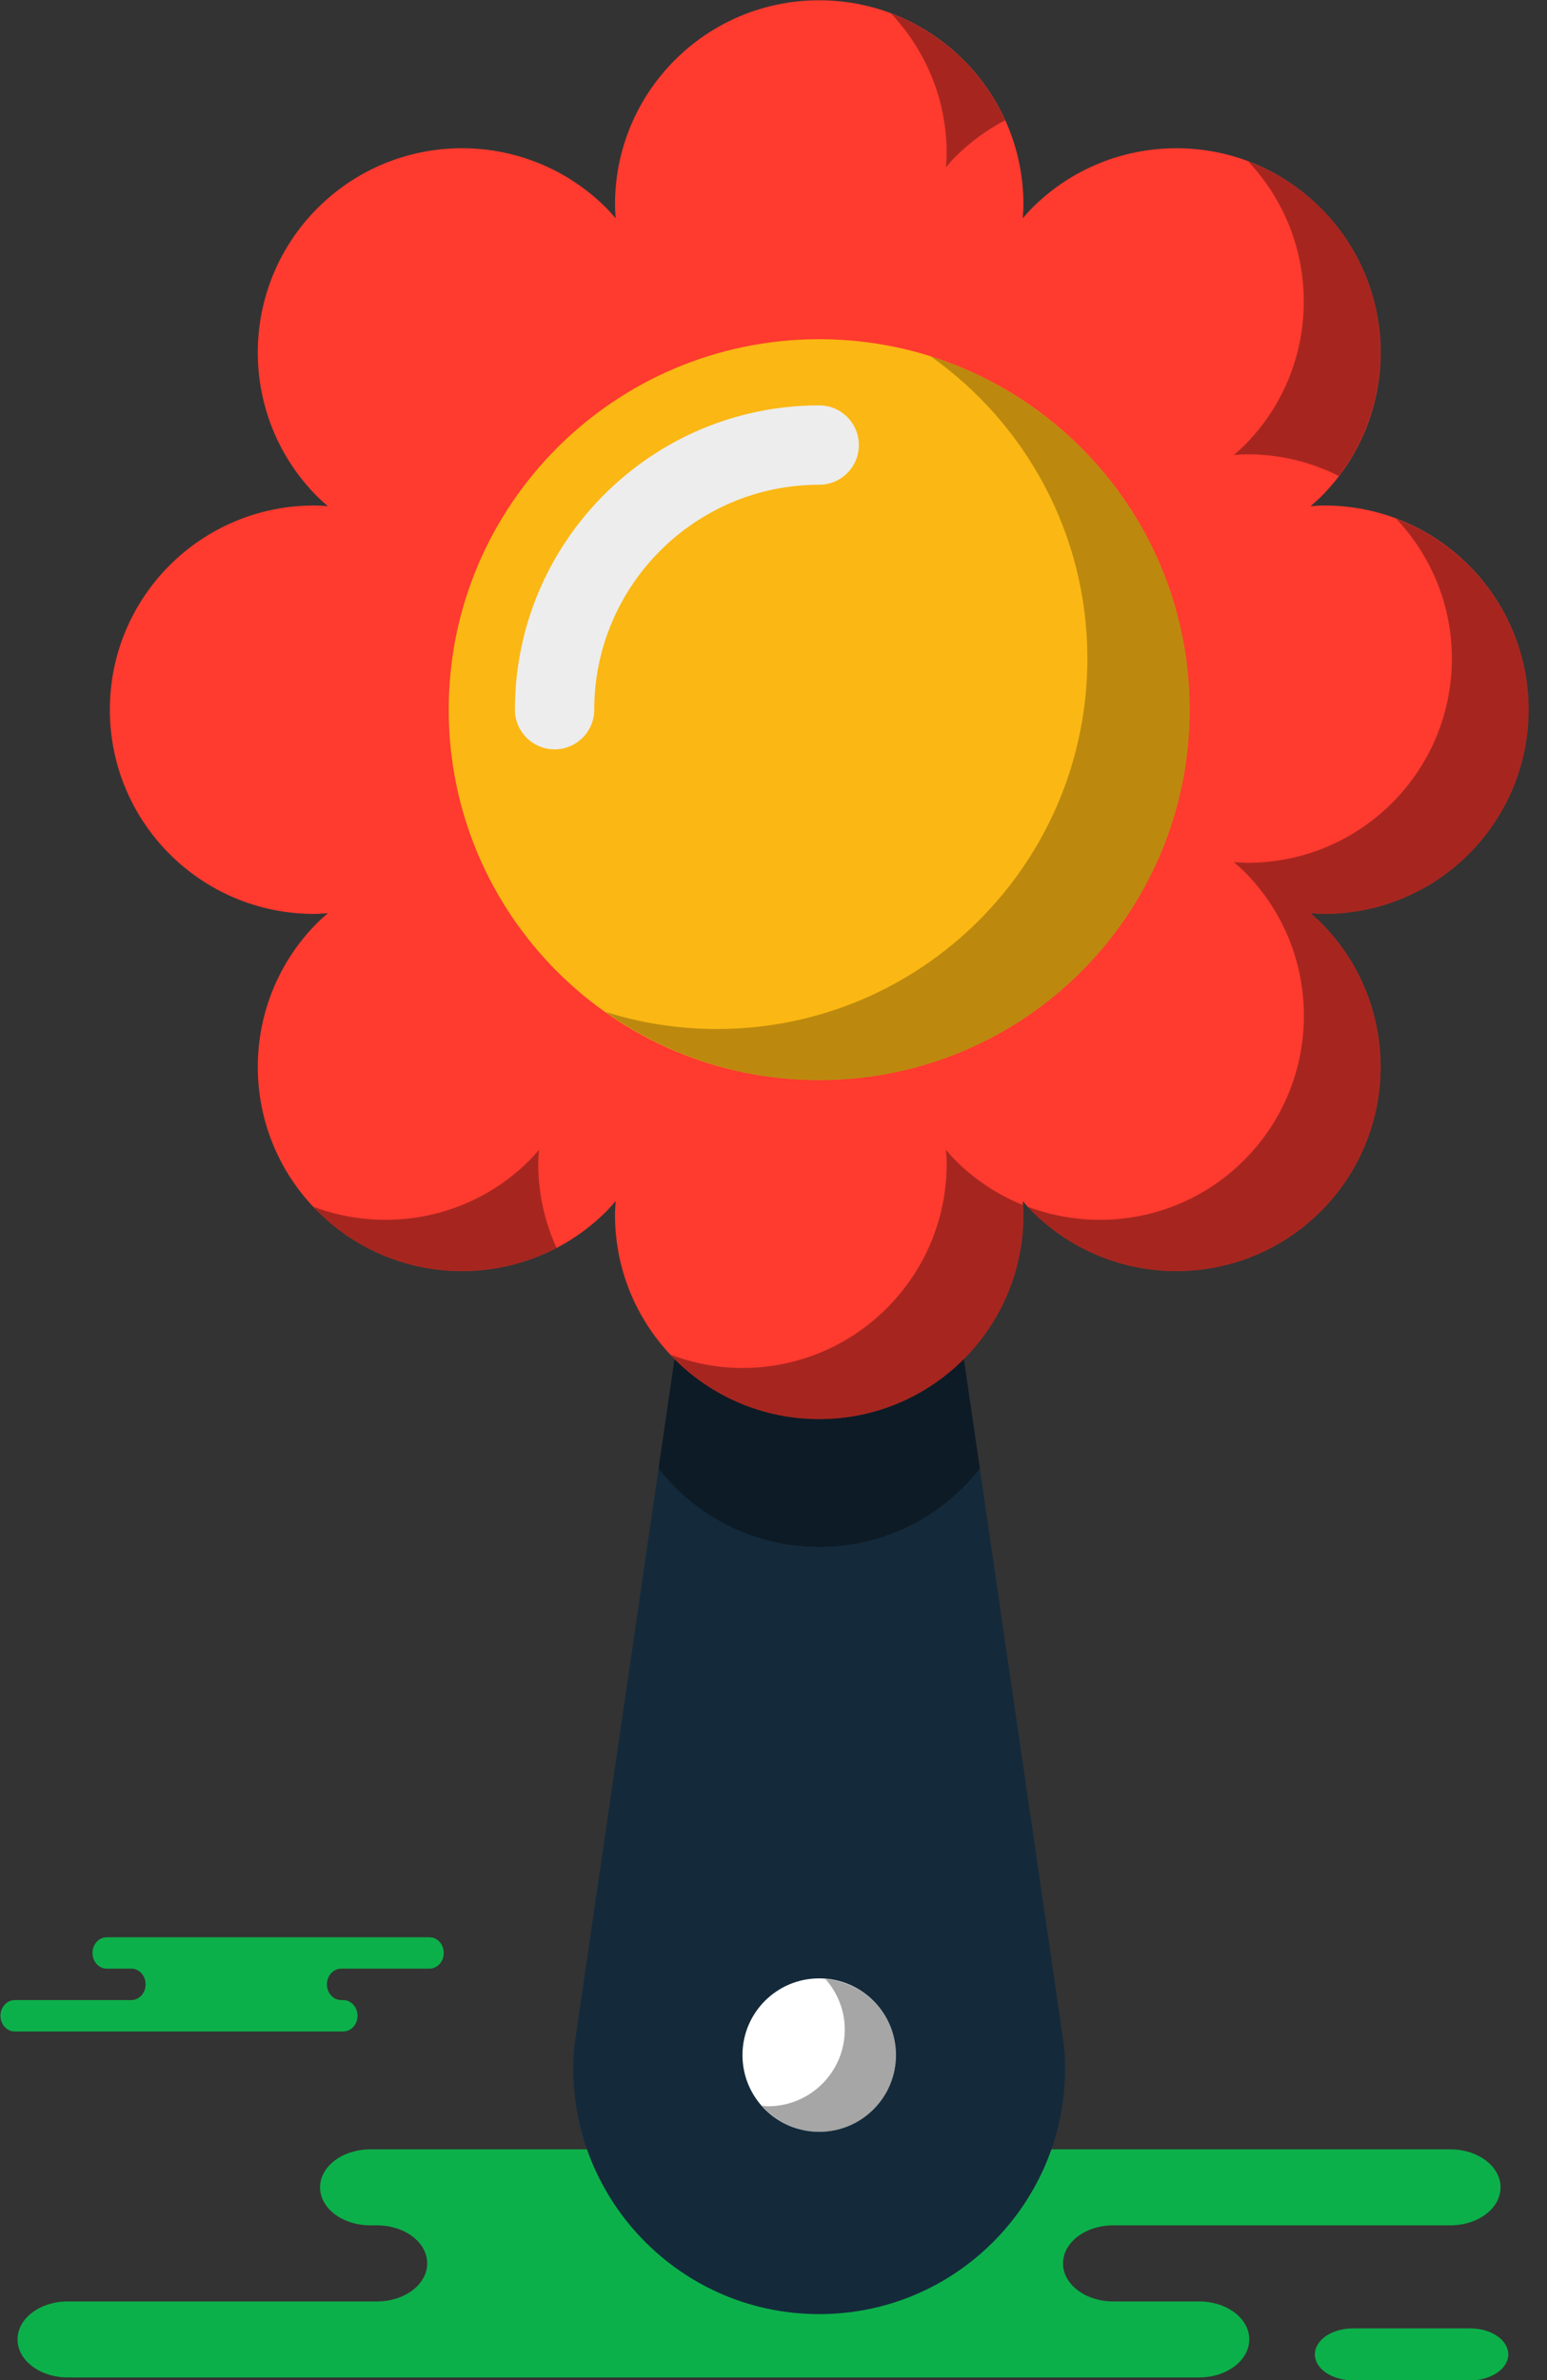 <svg xmlns="http://www.w3.org/2000/svg" xmlns:xlink="http://www.w3.org/1999/xlink" preserveAspectRatio="xMidYMid" width="39" height="60" viewBox="0 0 39 60">
  <rect x="0" y="0" width="39" height="60" fill="#333333" stroke="none"/>
  <defs>
    <style>

      .cls-3 {
        fill: #0cb04a;
      }

      .cls-7 {
        fill: #142a3b;
      }

      .cls-8 {
        fill: #000000;
        opacity: 0.35;
      }

      .cls-9 {
        fill: #ff3a2f;
      }

      .cls-15 {
        fill: #fbb713;
      }

      .cls-16 {
        fill: #ededed;
      }

      .cls-17 {
        fill: #000000;
        opacity: 0.25;
      }

      .cls-18 {
        fill: #ffffff;
      }
    </style>
  </defs>
  <g id="group-254svg">
    <path d="M12.963,54.183 C12.963,54.183 9.336,54.183 9.336,54.183 C8.637,54.183 8.069,54.612 8.069,55.142 C8.069,55.671 8.637,56.099 9.336,56.099 C9.336,56.099 9.505,56.099 9.505,56.099 C10.204,56.099 10.770,56.528 10.770,57.058 C10.770,57.587 10.204,58.017 9.505,58.017 C9.505,58.017 1.708,58.017 1.708,58.017 C1.009,58.017 0.442,58.445 0.442,58.974 C0.442,59.504 1.009,59.933 1.708,59.933 C1.708,59.933 11.078,59.933 11.078,59.933 C11.078,59.933 30.228,59.933 30.228,59.933 C30.928,59.933 31.494,59.504 31.494,58.974 C31.494,58.445 30.928,58.017 30.228,58.017 C30.228,58.017 28.064,58.017 28.064,58.017 C27.365,58.017 26.799,57.587 26.799,57.058 C26.799,56.528 27.365,56.099 28.064,56.099 C28.064,56.099 36.562,56.099 36.562,56.099 C37.263,56.099 37.829,55.671 37.829,55.142 C37.829,54.612 37.263,54.183 36.562,54.183 C36.562,54.183 35.929,54.183 35.929,54.183 C35.929,54.183 12.963,54.183 12.963,54.183 Z" id="path-1" class="cls-3" fill-rule="evenodd"/>
    <path d="M34.111,60.007 C33.579,60.007 33.148,59.713 33.148,59.351 C33.148,58.990 33.579,58.696 34.111,58.696 C34.111,58.696 37.061,58.696 37.061,58.696 C37.594,58.696 38.024,58.990 38.024,59.351 C38.024,59.713 37.594,60.007 37.061,60.007 C37.061,60.007 34.111,60.007 34.111,60.007 Z" id="path-2" class="cls-3" fill-rule="evenodd"/>
    <path d="M7.617,51.212 C7.617,51.212 8.651,51.212 8.651,51.212 C8.851,51.212 9.013,51.035 9.013,50.816 C9.013,50.597 8.851,50.420 8.651,50.420 C8.651,50.420 8.604,50.420 8.604,50.420 C8.403,50.420 8.242,50.243 8.242,50.024 C8.242,49.806 8.403,49.628 8.604,49.628 C8.604,49.628 10.827,49.628 10.827,49.628 C11.026,49.628 11.187,49.451 11.187,49.232 C11.187,49.014 11.026,48.836 10.827,48.836 C10.827,48.836 8.154,48.836 8.154,48.836 C8.154,48.836 2.692,48.836 2.692,48.836 C2.493,48.836 2.332,49.014 2.332,49.232 C2.332,49.451 2.493,49.628 2.692,49.628 C2.692,49.628 3.310,49.628 3.310,49.628 C3.510,49.628 3.671,49.806 3.671,50.024 C3.671,50.243 3.510,50.420 3.310,50.420 C3.310,50.420 0.373,50.420 0.373,50.420 C0.174,50.420 0.012,50.597 0.012,50.816 C0.012,51.035 0.174,51.212 0.373,51.212 C0.373,51.212 1.067,51.212 1.067,51.212 C1.067,51.212 7.617,51.212 7.617,51.212 Z" id="path-3" class="cls-3" fill-rule="evenodd"/>
    <path d="M18.046,53.741 C17.460,53.741 16.984,53.281 16.984,52.715 C16.984,52.147 17.460,51.687 18.046,51.687 C18.046,51.687 21.299,51.687 21.299,51.687 C21.885,51.687 22.360,52.147 22.360,52.715 C22.360,53.281 21.885,53.741 21.299,53.741 C21.299,53.741 18.046,53.741 18.046,53.741 Z" id="path-4" class="cls-3" fill-rule="evenodd"/>
    <path d="M20.652,58.337 C20.652,58.337 20.652,58.337 20.652,58.337 C17.014,58.337 14.157,55.217 14.477,51.592 C14.477,51.592 17.751,29.150 17.751,29.150 C17.751,29.150 23.554,29.150 23.554,29.150 C23.554,29.150 26.827,51.592 26.827,51.592 C27.147,55.217 24.291,58.337 20.652,58.337 Z" id="path-5" class="cls-7" fill-rule="evenodd"/>
    <path d="M23.554,29.150 C23.554,29.150 17.751,29.150 17.751,29.150 C17.751,29.150 16.602,37.022 16.602,37.022 C17.545,38.223 19.007,38.998 20.652,38.998 C22.298,38.998 23.760,38.223 24.702,37.022 C24.702,37.022 23.554,29.150 23.554,29.150 Z" id="path-6" class="cls-8" fill-rule="evenodd"/>
    <path d="M38.536,17.891 C38.536,15.047 36.230,12.743 33.388,12.743 C33.269,12.743 33.154,12.752 33.039,12.760 C33.126,12.684 33.215,12.609 33.298,12.526 C35.309,10.516 35.309,7.256 33.298,5.245 C31.287,3.234 28.027,3.234 26.017,5.245 C25.934,5.329 25.859,5.417 25.783,5.504 C25.791,5.388 25.801,5.273 25.801,5.156 C25.801,2.312 23.496,0.007 20.652,0.007 C17.809,0.007 15.504,2.312 15.504,5.156 C15.504,5.273 15.514,5.388 15.521,5.504 C15.445,5.417 15.371,5.329 15.288,5.245 C13.277,3.234 10.018,3.234 8.007,5.245 C5.996,7.256 5.996,10.516 8.007,12.526 C8.090,12.609 8.178,12.684 8.266,12.760 C8.149,12.752 8.035,12.743 7.917,12.743 C5.074,12.743 2.769,15.047 2.769,17.891 C2.769,20.734 5.074,23.039 7.917,23.039 C8.035,23.039 8.149,23.029 8.266,23.021 C8.178,23.098 8.090,23.172 8.007,23.255 C5.996,25.266 5.996,28.526 8.007,30.536 C10.018,32.547 13.277,32.547 15.288,30.536 C15.371,30.453 15.445,30.365 15.521,30.278 C15.514,30.393 15.504,30.509 15.504,30.626 C15.504,33.469 17.809,35.774 20.652,35.774 C23.496,35.774 25.801,33.469 25.801,30.626 C25.801,30.509 25.791,30.393 25.783,30.278 C25.859,30.365 25.934,30.453 26.017,30.536 C28.027,32.547 31.287,32.547 33.298,30.536 C35.309,28.526 35.309,25.266 33.298,23.255 C33.215,23.172 33.126,23.098 33.039,23.021 C33.154,23.029 33.269,23.039 33.388,23.039 C36.230,23.039 38.536,20.734 38.536,17.891 Z" id="path-7" class="cls-9" fill-rule="evenodd"/>
    <path d="M31.363,11.237 C31.280,11.319 31.192,11.394 31.104,11.471 C31.221,11.462 31.335,11.453 31.453,11.453 C32.280,11.453 33.059,11.652 33.751,11.999 C35.289,9.981 35.142,7.089 33.298,5.245 C32.761,4.708 32.134,4.319 31.466,4.069 C33.368,6.087 33.338,9.263 31.363,11.237 Z" id="path-8" class="cls-8" fill-rule="evenodd"/>
    <path d="M23.866,3.866 C23.866,3.984 23.856,4.098 23.849,4.214 C23.925,4.127 23.999,4.039 24.082,3.955 C24.462,3.576 24.887,3.268 25.339,3.032 C24.777,1.795 23.742,0.823 22.464,0.341 C23.331,1.263 23.866,2.501 23.866,3.866 Z" id="path-9" class="cls-8" fill-rule="evenodd"/>
    <path d="M38.536,17.891 C38.536,15.686 37.146,13.810 35.198,13.077 C36.066,13.998 36.602,15.236 36.602,16.602 C36.602,19.445 34.296,21.750 31.453,21.750 C31.335,21.750 31.221,21.740 31.104,21.732 C31.192,21.808 31.280,21.883 31.363,21.966 C33.374,23.976 33.374,27.236 31.363,29.247 C29.890,30.721 27.746,31.109 25.914,30.422 C25.948,30.461 25.980,30.500 26.017,30.536 C28.027,32.547 31.287,32.547 33.298,30.536 C35.309,28.526 35.309,25.266 33.298,23.255 C33.215,23.172 33.126,23.098 33.039,23.021 C33.154,23.029 33.269,23.039 33.388,23.039 C36.230,23.039 38.536,20.734 38.536,17.891 Z" id="path-10" class="cls-8" fill-rule="evenodd"/>
    <path d="M13.569,29.336 C13.569,29.219 13.579,29.103 13.587,28.988 C13.511,29.075 13.436,29.164 13.353,29.247 C11.880,30.721 9.736,31.109 7.903,30.422 C7.939,30.460 7.970,30.500 8.007,30.536 C9.638,32.167 12.090,32.474 14.031,31.460 C13.737,30.812 13.569,30.094 13.569,29.336 Z" id="path-11" class="cls-8" fill-rule="evenodd"/>
    <path d="M24.082,29.247 C23.999,29.164 23.925,29.075 23.849,28.988 C23.856,29.103 23.866,29.219 23.866,29.336 C23.866,32.180 21.561,34.485 18.718,34.485 C18.079,34.485 17.471,34.363 16.906,34.151 C17.846,35.148 19.174,35.774 20.652,35.774 C23.496,35.774 25.801,33.469 25.801,30.626 C25.801,30.542 25.794,30.461 25.788,30.378 C25.167,30.127 24.586,29.750 24.082,29.247 Z" id="path-12" class="cls-8" fill-rule="evenodd"/>
    <path d="M29.992,17.891 C29.992,23.048 25.811,27.230 20.652,27.230 C15.494,27.230 11.312,23.048 11.312,17.891 C11.312,12.733 15.494,8.551 20.652,8.551 C25.811,8.551 29.992,12.733 29.992,17.891 Z" id="path-13" class="cls-15" fill-rule="evenodd"/>
    <path d="M13.981,18.891 C13.429,18.891 12.981,18.443 12.981,17.891 C12.981,13.661 16.423,10.219 20.652,10.219 C21.205,10.219 21.652,10.667 21.652,11.220 C21.652,11.772 21.205,12.220 20.652,12.220 C17.525,12.220 14.981,14.764 14.981,17.891 C14.981,18.443 14.534,18.891 13.981,18.891 Z" id="path-14" class="cls-16" fill-rule="evenodd"/>
    <path d="M23.466,8.984 C25.851,10.676 27.413,13.454 27.413,16.602 C27.413,21.759 23.231,25.941 18.073,25.941 C17.093,25.941 16.147,25.788 15.260,25.508 C16.784,26.589 18.642,27.230 20.652,27.230 C25.811,27.230 29.992,23.049 29.992,17.891 C29.992,13.713 27.248,10.178 23.466,8.984 Z" id="path-15" class="cls-17" fill-rule="evenodd"/>
    <path d="M22.587,51.807 C22.587,52.876 21.721,53.741 20.652,53.741 C19.584,53.741 18.718,52.876 18.718,51.807 C18.718,50.739 19.584,49.873 20.652,49.873 C21.721,49.873 22.587,50.739 22.587,51.807 Z" id="path-16" class="cls-18" fill-rule="evenodd"/>
    <path d="M20.808,49.888 C21.108,50.229 21.297,50.672 21.297,51.162 C21.297,52.231 20.431,53.097 19.362,53.097 C19.310,53.097 19.259,53.085 19.207,53.081 C19.561,53.483 20.074,53.741 20.652,53.741 C21.721,53.741 22.587,52.876 22.587,51.807 C22.587,50.792 21.803,49.969 20.808,49.888 Z" id="path-17" class="cls-8" fill-rule="evenodd"/>
  </g>
</svg>
